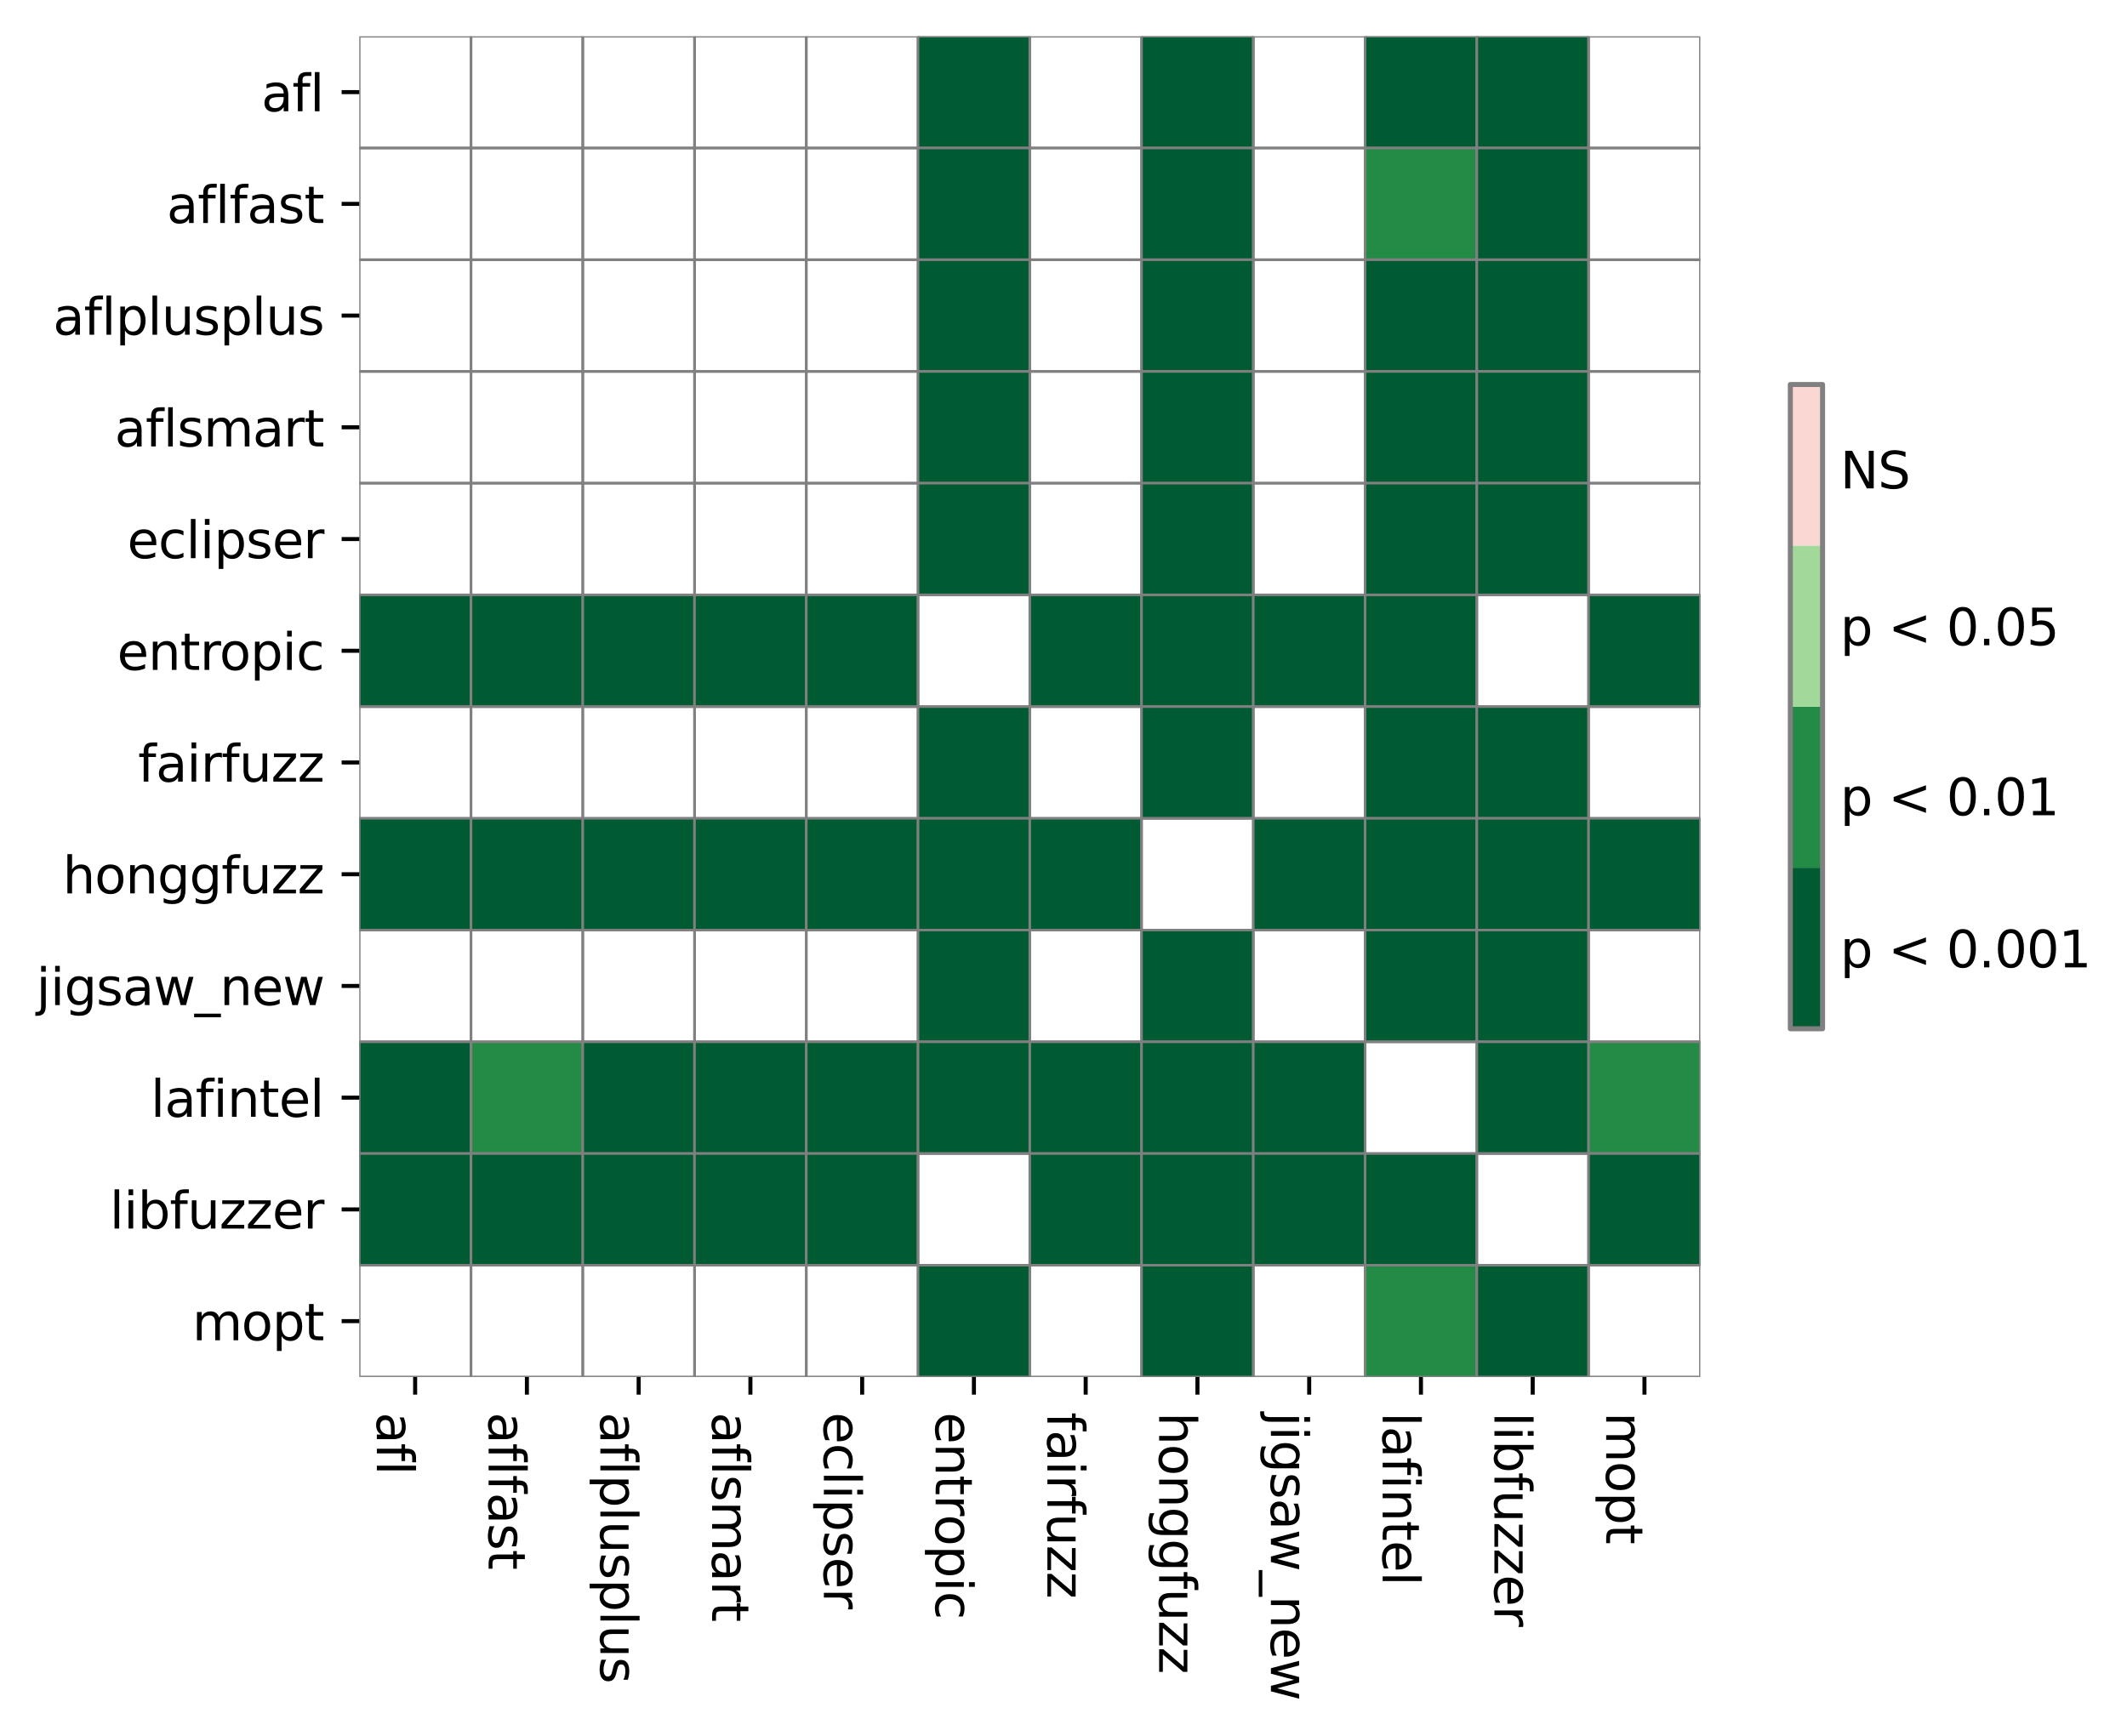 <?xml version="1.0" encoding="utf-8" standalone="no"?>
<!DOCTYPE svg PUBLIC "-//W3C//DTD SVG 1.1//EN"
  "http://www.w3.org/Graphics/SVG/1.1/DTD/svg11.dtd">
<svg height="344.601pt" version="1.1" viewBox="0 0 422.063 344.601" width="422.063pt" xmlns="http://www.w3.org/2000/svg" xmlns:xlink="http://www.w3.org/1999/xlink">
 <defs>
  <style type="text/css">*{stroke-linecap:butt;stroke-linejoin:round;}</style>
 </defs>
 <g id="figure_1">
  <g id="patch_1">
   <path d="M 0 344.601 
L 422.063 344.601 
L 422.063 0 
L 0 0 
z
" style="fill:#ffffff;"/>
  </g>
  <g id="axes_1">
   <g id="patch_2">
    <path d="M 71.289 273.312 
L 337.401 273.312 
L 337.401 7.2 
L 71.289 7.2 
z
" style="fill:#ffffff;"/>
   </g>
   <g id="QuadMesh_1">
    <path clip-path="url(#p37ac6a73d6)" d="M 71.289 7.2 
L 93.465 7.2 
L 93.465 29.376 
L 71.289 29.376 
L 71.289 7.2 
" style="fill:none;stroke:#808080;stroke-width:0.5;"/>
    <path clip-path="url(#p37ac6a73d6)" d="M 93.465 7.2 
L 115.641 7.2 
L 115.641 29.376 
L 93.465 29.376 
L 93.465 7.2 
" style="fill:none;stroke:#808080;stroke-width:0.5;"/>
    <path clip-path="url(#p37ac6a73d6)" d="M 115.641 7.2 
L 137.817 7.2 
L 137.817 29.376 
L 115.641 29.376 
L 115.641 7.2 
" style="fill:none;stroke:#808080;stroke-width:0.5;"/>
    <path clip-path="url(#p37ac6a73d6)" d="M 137.817 7.2 
L 159.993 7.2 
L 159.993 29.376 
L 137.817 29.376 
L 137.817 7.2 
" style="fill:none;stroke:#808080;stroke-width:0.5;"/>
    <path clip-path="url(#p37ac6a73d6)" d="M 159.993 7.2 
L 182.169 7.2 
L 182.169 29.376 
L 159.993 29.376 
L 159.993 7.2 
" style="fill:none;stroke:#808080;stroke-width:0.5;"/>
    <path clip-path="url(#p37ac6a73d6)" d="M 182.169 7.2 
L 204.345 7.2 
L 204.345 29.376 
L 182.169 29.376 
L 182.169 7.2 
" style="fill:#005a32;stroke:#808080;stroke-width:0.5;"/>
    <path clip-path="url(#p37ac6a73d6)" d="M 204.345 7.2 
L 226.521 7.2 
L 226.521 29.376 
L 204.345 29.376 
L 204.345 7.2 
" style="fill:none;stroke:#808080;stroke-width:0.5;"/>
    <path clip-path="url(#p37ac6a73d6)" d="M 226.521 7.2 
L 248.697 7.2 
L 248.697 29.376 
L 226.521 29.376 
L 226.521 7.2 
" style="fill:#005a32;stroke:#808080;stroke-width:0.5;"/>
    <path clip-path="url(#p37ac6a73d6)" d="M 248.697 7.2 
L 270.873 7.2 
L 270.873 29.376 
L 248.697 29.376 
L 248.697 7.2 
" style="fill:none;stroke:#808080;stroke-width:0.5;"/>
    <path clip-path="url(#p37ac6a73d6)" d="M 270.873 7.2 
L 293.049 7.2 
L 293.049 29.376 
L 270.873 29.376 
L 270.873 7.2 
" style="fill:#005a32;stroke:#808080;stroke-width:0.5;"/>
    <path clip-path="url(#p37ac6a73d6)" d="M 293.049 7.2 
L 315.225 7.2 
L 315.225 29.376 
L 293.049 29.376 
L 293.049 7.2 
" style="fill:#005a32;stroke:#808080;stroke-width:0.5;"/>
    <path clip-path="url(#p37ac6a73d6)" d="M 315.225 7.2 
L 337.401 7.2 
L 337.401 29.376 
L 315.225 29.376 
L 315.225 7.2 
" style="fill:none;stroke:#808080;stroke-width:0.5;"/>
    <path clip-path="url(#p37ac6a73d6)" d="M 71.289 29.376 
L 93.465 29.376 
L 93.465 51.552 
L 71.289 51.552 
L 71.289 29.376 
" style="fill:none;stroke:#808080;stroke-width:0.5;"/>
    <path clip-path="url(#p37ac6a73d6)" d="M 93.465 29.376 
L 115.641 29.376 
L 115.641 51.552 
L 93.465 51.552 
L 93.465 29.376 
" style="fill:none;stroke:#808080;stroke-width:0.5;"/>
    <path clip-path="url(#p37ac6a73d6)" d="M 115.641 29.376 
L 137.817 29.376 
L 137.817 51.552 
L 115.641 51.552 
L 115.641 29.376 
" style="fill:none;stroke:#808080;stroke-width:0.5;"/>
    <path clip-path="url(#p37ac6a73d6)" d="M 137.817 29.376 
L 159.993 29.376 
L 159.993 51.552 
L 137.817 51.552 
L 137.817 29.376 
" style="fill:none;stroke:#808080;stroke-width:0.5;"/>
    <path clip-path="url(#p37ac6a73d6)" d="M 159.993 29.376 
L 182.169 29.376 
L 182.169 51.552 
L 159.993 51.552 
L 159.993 29.376 
" style="fill:none;stroke:#808080;stroke-width:0.5;"/>
    <path clip-path="url(#p37ac6a73d6)" d="M 182.169 29.376 
L 204.345 29.376 
L 204.345 51.552 
L 182.169 51.552 
L 182.169 29.376 
" style="fill:#005a32;stroke:#808080;stroke-width:0.5;"/>
    <path clip-path="url(#p37ac6a73d6)" d="M 204.345 29.376 
L 226.521 29.376 
L 226.521 51.552 
L 204.345 51.552 
L 204.345 29.376 
" style="fill:none;stroke:#808080;stroke-width:0.5;"/>
    <path clip-path="url(#p37ac6a73d6)" d="M 226.521 29.376 
L 248.697 29.376 
L 248.697 51.552 
L 226.521 51.552 
L 226.521 29.376 
" style="fill:#005a32;stroke:#808080;stroke-width:0.5;"/>
    <path clip-path="url(#p37ac6a73d6)" d="M 248.697 29.376 
L 270.873 29.376 
L 270.873 51.552 
L 248.697 51.552 
L 248.697 29.376 
" style="fill:none;stroke:#808080;stroke-width:0.5;"/>
    <path clip-path="url(#p37ac6a73d6)" d="M 270.873 29.376 
L 293.049 29.376 
L 293.049 51.552 
L 270.873 51.552 
L 270.873 29.376 
" style="fill:#238b45;stroke:#808080;stroke-width:0.5;"/>
    <path clip-path="url(#p37ac6a73d6)" d="M 293.049 29.376 
L 315.225 29.376 
L 315.225 51.552 
L 293.049 51.552 
L 293.049 29.376 
" style="fill:#005a32;stroke:#808080;stroke-width:0.5;"/>
    <path clip-path="url(#p37ac6a73d6)" d="M 315.225 29.376 
L 337.401 29.376 
L 337.401 51.552 
L 315.225 51.552 
L 315.225 29.376 
" style="fill:none;stroke:#808080;stroke-width:0.5;"/>
    <path clip-path="url(#p37ac6a73d6)" d="M 71.289 51.552 
L 93.465 51.552 
L 93.465 73.728 
L 71.289 73.728 
L 71.289 51.552 
" style="fill:none;stroke:#808080;stroke-width:0.5;"/>
    <path clip-path="url(#p37ac6a73d6)" d="M 93.465 51.552 
L 115.641 51.552 
L 115.641 73.728 
L 93.465 73.728 
L 93.465 51.552 
" style="fill:none;stroke:#808080;stroke-width:0.5;"/>
    <path clip-path="url(#p37ac6a73d6)" d="M 115.641 51.552 
L 137.817 51.552 
L 137.817 73.728 
L 115.641 73.728 
L 115.641 51.552 
" style="fill:none;stroke:#808080;stroke-width:0.5;"/>
    <path clip-path="url(#p37ac6a73d6)" d="M 137.817 51.552 
L 159.993 51.552 
L 159.993 73.728 
L 137.817 73.728 
L 137.817 51.552 
" style="fill:none;stroke:#808080;stroke-width:0.5;"/>
    <path clip-path="url(#p37ac6a73d6)" d="M 159.993 51.552 
L 182.169 51.552 
L 182.169 73.728 
L 159.993 73.728 
L 159.993 51.552 
" style="fill:none;stroke:#808080;stroke-width:0.5;"/>
    <path clip-path="url(#p37ac6a73d6)" d="M 182.169 51.552 
L 204.345 51.552 
L 204.345 73.728 
L 182.169 73.728 
L 182.169 51.552 
" style="fill:#005a32;stroke:#808080;stroke-width:0.5;"/>
    <path clip-path="url(#p37ac6a73d6)" d="M 204.345 51.552 
L 226.521 51.552 
L 226.521 73.728 
L 204.345 73.728 
L 204.345 51.552 
" style="fill:none;stroke:#808080;stroke-width:0.5;"/>
    <path clip-path="url(#p37ac6a73d6)" d="M 226.521 51.552 
L 248.697 51.552 
L 248.697 73.728 
L 226.521 73.728 
L 226.521 51.552 
" style="fill:#005a32;stroke:#808080;stroke-width:0.5;"/>
    <path clip-path="url(#p37ac6a73d6)" d="M 248.697 51.552 
L 270.873 51.552 
L 270.873 73.728 
L 248.697 73.728 
L 248.697 51.552 
" style="fill:none;stroke:#808080;stroke-width:0.5;"/>
    <path clip-path="url(#p37ac6a73d6)" d="M 270.873 51.552 
L 293.049 51.552 
L 293.049 73.728 
L 270.873 73.728 
L 270.873 51.552 
" style="fill:#005a32;stroke:#808080;stroke-width:0.5;"/>
    <path clip-path="url(#p37ac6a73d6)" d="M 293.049 51.552 
L 315.225 51.552 
L 315.225 73.728 
L 293.049 73.728 
L 293.049 51.552 
" style="fill:#005a32;stroke:#808080;stroke-width:0.5;"/>
    <path clip-path="url(#p37ac6a73d6)" d="M 315.225 51.552 
L 337.401 51.552 
L 337.401 73.728 
L 315.225 73.728 
L 315.225 51.552 
" style="fill:none;stroke:#808080;stroke-width:0.5;"/>
    <path clip-path="url(#p37ac6a73d6)" d="M 71.289 73.728 
L 93.465 73.728 
L 93.465 95.904 
L 71.289 95.904 
L 71.289 73.728 
" style="fill:none;stroke:#808080;stroke-width:0.5;"/>
    <path clip-path="url(#p37ac6a73d6)" d="M 93.465 73.728 
L 115.641 73.728 
L 115.641 95.904 
L 93.465 95.904 
L 93.465 73.728 
" style="fill:none;stroke:#808080;stroke-width:0.5;"/>
    <path clip-path="url(#p37ac6a73d6)" d="M 115.641 73.728 
L 137.817 73.728 
L 137.817 95.904 
L 115.641 95.904 
L 115.641 73.728 
" style="fill:none;stroke:#808080;stroke-width:0.5;"/>
    <path clip-path="url(#p37ac6a73d6)" d="M 137.817 73.728 
L 159.993 73.728 
L 159.993 95.904 
L 137.817 95.904 
L 137.817 73.728 
" style="fill:none;stroke:#808080;stroke-width:0.5;"/>
    <path clip-path="url(#p37ac6a73d6)" d="M 159.993 73.728 
L 182.169 73.728 
L 182.169 95.904 
L 159.993 95.904 
L 159.993 73.728 
" style="fill:none;stroke:#808080;stroke-width:0.5;"/>
    <path clip-path="url(#p37ac6a73d6)" d="M 182.169 73.728 
L 204.345 73.728 
L 204.345 95.904 
L 182.169 95.904 
L 182.169 73.728 
" style="fill:#005a32;stroke:#808080;stroke-width:0.5;"/>
    <path clip-path="url(#p37ac6a73d6)" d="M 204.345 73.728 
L 226.521 73.728 
L 226.521 95.904 
L 204.345 95.904 
L 204.345 73.728 
" style="fill:none;stroke:#808080;stroke-width:0.5;"/>
    <path clip-path="url(#p37ac6a73d6)" d="M 226.521 73.728 
L 248.697 73.728 
L 248.697 95.904 
L 226.521 95.904 
L 226.521 73.728 
" style="fill:#005a32;stroke:#808080;stroke-width:0.5;"/>
    <path clip-path="url(#p37ac6a73d6)" d="M 248.697 73.728 
L 270.873 73.728 
L 270.873 95.904 
L 248.697 95.904 
L 248.697 73.728 
" style="fill:none;stroke:#808080;stroke-width:0.5;"/>
    <path clip-path="url(#p37ac6a73d6)" d="M 270.873 73.728 
L 293.049 73.728 
L 293.049 95.904 
L 270.873 95.904 
L 270.873 73.728 
" style="fill:#005a32;stroke:#808080;stroke-width:0.5;"/>
    <path clip-path="url(#p37ac6a73d6)" d="M 293.049 73.728 
L 315.225 73.728 
L 315.225 95.904 
L 293.049 95.904 
L 293.049 73.728 
" style="fill:#005a32;stroke:#808080;stroke-width:0.5;"/>
    <path clip-path="url(#p37ac6a73d6)" d="M 315.225 73.728 
L 337.401 73.728 
L 337.401 95.904 
L 315.225 95.904 
L 315.225 73.728 
" style="fill:none;stroke:#808080;stroke-width:0.5;"/>
    <path clip-path="url(#p37ac6a73d6)" d="M 71.289 95.904 
L 93.465 95.904 
L 93.465 118.08 
L 71.289 118.08 
L 71.289 95.904 
" style="fill:none;stroke:#808080;stroke-width:0.5;"/>
    <path clip-path="url(#p37ac6a73d6)" d="M 93.465 95.904 
L 115.641 95.904 
L 115.641 118.08 
L 93.465 118.08 
L 93.465 95.904 
" style="fill:none;stroke:#808080;stroke-width:0.5;"/>
    <path clip-path="url(#p37ac6a73d6)" d="M 115.641 95.904 
L 137.817 95.904 
L 137.817 118.08 
L 115.641 118.08 
L 115.641 95.904 
" style="fill:none;stroke:#808080;stroke-width:0.5;"/>
    <path clip-path="url(#p37ac6a73d6)" d="M 137.817 95.904 
L 159.993 95.904 
L 159.993 118.08 
L 137.817 118.08 
L 137.817 95.904 
" style="fill:none;stroke:#808080;stroke-width:0.5;"/>
    <path clip-path="url(#p37ac6a73d6)" d="M 159.993 95.904 
L 182.169 95.904 
L 182.169 118.08 
L 159.993 118.08 
L 159.993 95.904 
" style="fill:none;stroke:#808080;stroke-width:0.5;"/>
    <path clip-path="url(#p37ac6a73d6)" d="M 182.169 95.904 
L 204.345 95.904 
L 204.345 118.08 
L 182.169 118.08 
L 182.169 95.904 
" style="fill:#005a32;stroke:#808080;stroke-width:0.5;"/>
    <path clip-path="url(#p37ac6a73d6)" d="M 204.345 95.904 
L 226.521 95.904 
L 226.521 118.08 
L 204.345 118.08 
L 204.345 95.904 
" style="fill:none;stroke:#808080;stroke-width:0.5;"/>
    <path clip-path="url(#p37ac6a73d6)" d="M 226.521 95.904 
L 248.697 95.904 
L 248.697 118.08 
L 226.521 118.08 
L 226.521 95.904 
" style="fill:#005a32;stroke:#808080;stroke-width:0.5;"/>
    <path clip-path="url(#p37ac6a73d6)" d="M 248.697 95.904 
L 270.873 95.904 
L 270.873 118.08 
L 248.697 118.08 
L 248.697 95.904 
" style="fill:none;stroke:#808080;stroke-width:0.5;"/>
    <path clip-path="url(#p37ac6a73d6)" d="M 270.873 95.904 
L 293.049 95.904 
L 293.049 118.08 
L 270.873 118.08 
L 270.873 95.904 
" style="fill:#005a32;stroke:#808080;stroke-width:0.5;"/>
    <path clip-path="url(#p37ac6a73d6)" d="M 293.049 95.904 
L 315.225 95.904 
L 315.225 118.08 
L 293.049 118.08 
L 293.049 95.904 
" style="fill:#005a32;stroke:#808080;stroke-width:0.5;"/>
    <path clip-path="url(#p37ac6a73d6)" d="M 315.225 95.904 
L 337.401 95.904 
L 337.401 118.08 
L 315.225 118.08 
L 315.225 95.904 
" style="fill:none;stroke:#808080;stroke-width:0.5;"/>
    <path clip-path="url(#p37ac6a73d6)" d="M 71.289 118.08 
L 93.465 118.08 
L 93.465 140.256 
L 71.289 140.256 
L 71.289 118.08 
" style="fill:#005a32;stroke:#808080;stroke-width:0.5;"/>
    <path clip-path="url(#p37ac6a73d6)" d="M 93.465 118.08 
L 115.641 118.08 
L 115.641 140.256 
L 93.465 140.256 
L 93.465 118.08 
" style="fill:#005a32;stroke:#808080;stroke-width:0.5;"/>
    <path clip-path="url(#p37ac6a73d6)" d="M 115.641 118.08 
L 137.817 118.08 
L 137.817 140.256 
L 115.641 140.256 
L 115.641 118.08 
" style="fill:#005a32;stroke:#808080;stroke-width:0.5;"/>
    <path clip-path="url(#p37ac6a73d6)" d="M 137.817 118.08 
L 159.993 118.08 
L 159.993 140.256 
L 137.817 140.256 
L 137.817 118.08 
" style="fill:#005a32;stroke:#808080;stroke-width:0.5;"/>
    <path clip-path="url(#p37ac6a73d6)" d="M 159.993 118.08 
L 182.169 118.08 
L 182.169 140.256 
L 159.993 140.256 
L 159.993 118.08 
" style="fill:#005a32;stroke:#808080;stroke-width:0.5;"/>
    <path clip-path="url(#p37ac6a73d6)" d="M 182.169 118.08 
L 204.345 118.08 
L 204.345 140.256 
L 182.169 140.256 
L 182.169 118.08 
" style="fill:none;stroke:#808080;stroke-width:0.5;"/>
    <path clip-path="url(#p37ac6a73d6)" d="M 204.345 118.08 
L 226.521 118.08 
L 226.521 140.256 
L 204.345 140.256 
L 204.345 118.08 
" style="fill:#005a32;stroke:#808080;stroke-width:0.5;"/>
    <path clip-path="url(#p37ac6a73d6)" d="M 226.521 118.08 
L 248.697 118.08 
L 248.697 140.256 
L 226.521 140.256 
L 226.521 118.08 
" style="fill:#005a32;stroke:#808080;stroke-width:0.5;"/>
    <path clip-path="url(#p37ac6a73d6)" d="M 248.697 118.08 
L 270.873 118.08 
L 270.873 140.256 
L 248.697 140.256 
L 248.697 118.08 
" style="fill:#005a32;stroke:#808080;stroke-width:0.5;"/>
    <path clip-path="url(#p37ac6a73d6)" d="M 270.873 118.08 
L 293.049 118.08 
L 293.049 140.256 
L 270.873 140.256 
L 270.873 118.08 
" style="fill:#005a32;stroke:#808080;stroke-width:0.5;"/>
    <path clip-path="url(#p37ac6a73d6)" d="M 293.049 118.08 
L 315.225 118.08 
L 315.225 140.256 
L 293.049 140.256 
L 293.049 118.08 
" style="fill:none;stroke:#808080;stroke-width:0.5;"/>
    <path clip-path="url(#p37ac6a73d6)" d="M 315.225 118.08 
L 337.401 118.08 
L 337.401 140.256 
L 315.225 140.256 
L 315.225 118.08 
" style="fill:#005a32;stroke:#808080;stroke-width:0.5;"/>
    <path clip-path="url(#p37ac6a73d6)" d="M 71.289 140.256 
L 93.465 140.256 
L 93.465 162.432 
L 71.289 162.432 
L 71.289 140.256 
" style="fill:none;stroke:#808080;stroke-width:0.5;"/>
    <path clip-path="url(#p37ac6a73d6)" d="M 93.465 140.256 
L 115.641 140.256 
L 115.641 162.432 
L 93.465 162.432 
L 93.465 140.256 
" style="fill:none;stroke:#808080;stroke-width:0.5;"/>
    <path clip-path="url(#p37ac6a73d6)" d="M 115.641 140.256 
L 137.817 140.256 
L 137.817 162.432 
L 115.641 162.432 
L 115.641 140.256 
" style="fill:none;stroke:#808080;stroke-width:0.5;"/>
    <path clip-path="url(#p37ac6a73d6)" d="M 137.817 140.256 
L 159.993 140.256 
L 159.993 162.432 
L 137.817 162.432 
L 137.817 140.256 
" style="fill:none;stroke:#808080;stroke-width:0.5;"/>
    <path clip-path="url(#p37ac6a73d6)" d="M 159.993 140.256 
L 182.169 140.256 
L 182.169 162.432 
L 159.993 162.432 
L 159.993 140.256 
" style="fill:none;stroke:#808080;stroke-width:0.5;"/>
    <path clip-path="url(#p37ac6a73d6)" d="M 182.169 140.256 
L 204.345 140.256 
L 204.345 162.432 
L 182.169 162.432 
L 182.169 140.256 
" style="fill:#005a32;stroke:#808080;stroke-width:0.5;"/>
    <path clip-path="url(#p37ac6a73d6)" d="M 204.345 140.256 
L 226.521 140.256 
L 226.521 162.432 
L 204.345 162.432 
L 204.345 140.256 
" style="fill:none;stroke:#808080;stroke-width:0.5;"/>
    <path clip-path="url(#p37ac6a73d6)" d="M 226.521 140.256 
L 248.697 140.256 
L 248.697 162.432 
L 226.521 162.432 
L 226.521 140.256 
" style="fill:#005a32;stroke:#808080;stroke-width:0.5;"/>
    <path clip-path="url(#p37ac6a73d6)" d="M 248.697 140.256 
L 270.873 140.256 
L 270.873 162.432 
L 248.697 162.432 
L 248.697 140.256 
" style="fill:none;stroke:#808080;stroke-width:0.5;"/>
    <path clip-path="url(#p37ac6a73d6)" d="M 270.873 140.256 
L 293.049 140.256 
L 293.049 162.432 
L 270.873 162.432 
L 270.873 140.256 
" style="fill:#005a32;stroke:#808080;stroke-width:0.5;"/>
    <path clip-path="url(#p37ac6a73d6)" d="M 293.049 140.256 
L 315.225 140.256 
L 315.225 162.432 
L 293.049 162.432 
L 293.049 140.256 
" style="fill:#005a32;stroke:#808080;stroke-width:0.5;"/>
    <path clip-path="url(#p37ac6a73d6)" d="M 315.225 140.256 
L 337.401 140.256 
L 337.401 162.432 
L 315.225 162.432 
L 315.225 140.256 
" style="fill:none;stroke:#808080;stroke-width:0.5;"/>
    <path clip-path="url(#p37ac6a73d6)" d="M 71.289 162.432 
L 93.465 162.432 
L 93.465 184.608 
L 71.289 184.608 
L 71.289 162.432 
" style="fill:#005a32;stroke:#808080;stroke-width:0.5;"/>
    <path clip-path="url(#p37ac6a73d6)" d="M 93.465 162.432 
L 115.641 162.432 
L 115.641 184.608 
L 93.465 184.608 
L 93.465 162.432 
" style="fill:#005a32;stroke:#808080;stroke-width:0.5;"/>
    <path clip-path="url(#p37ac6a73d6)" d="M 115.641 162.432 
L 137.817 162.432 
L 137.817 184.608 
L 115.641 184.608 
L 115.641 162.432 
" style="fill:#005a32;stroke:#808080;stroke-width:0.5;"/>
    <path clip-path="url(#p37ac6a73d6)" d="M 137.817 162.432 
L 159.993 162.432 
L 159.993 184.608 
L 137.817 184.608 
L 137.817 162.432 
" style="fill:#005a32;stroke:#808080;stroke-width:0.5;"/>
    <path clip-path="url(#p37ac6a73d6)" d="M 159.993 162.432 
L 182.169 162.432 
L 182.169 184.608 
L 159.993 184.608 
L 159.993 162.432 
" style="fill:#005a32;stroke:#808080;stroke-width:0.5;"/>
    <path clip-path="url(#p37ac6a73d6)" d="M 182.169 162.432 
L 204.345 162.432 
L 204.345 184.608 
L 182.169 184.608 
L 182.169 162.432 
" style="fill:#005a32;stroke:#808080;stroke-width:0.5;"/>
    <path clip-path="url(#p37ac6a73d6)" d="M 204.345 162.432 
L 226.521 162.432 
L 226.521 184.608 
L 204.345 184.608 
L 204.345 162.432 
" style="fill:#005a32;stroke:#808080;stroke-width:0.5;"/>
    <path clip-path="url(#p37ac6a73d6)" d="M 226.521 162.432 
L 248.697 162.432 
L 248.697 184.608 
L 226.521 184.608 
L 226.521 162.432 
" style="fill:none;stroke:#808080;stroke-width:0.5;"/>
    <path clip-path="url(#p37ac6a73d6)" d="M 248.697 162.432 
L 270.873 162.432 
L 270.873 184.608 
L 248.697 184.608 
L 248.697 162.432 
" style="fill:#005a32;stroke:#808080;stroke-width:0.5;"/>
    <path clip-path="url(#p37ac6a73d6)" d="M 270.873 162.432 
L 293.049 162.432 
L 293.049 184.608 
L 270.873 184.608 
L 270.873 162.432 
" style="fill:#005a32;stroke:#808080;stroke-width:0.5;"/>
    <path clip-path="url(#p37ac6a73d6)" d="M 293.049 162.432 
L 315.225 162.432 
L 315.225 184.608 
L 293.049 184.608 
L 293.049 162.432 
" style="fill:#005a32;stroke:#808080;stroke-width:0.5;"/>
    <path clip-path="url(#p37ac6a73d6)" d="M 315.225 162.432 
L 337.401 162.432 
L 337.401 184.608 
L 315.225 184.608 
L 315.225 162.432 
" style="fill:#005a32;stroke:#808080;stroke-width:0.5;"/>
    <path clip-path="url(#p37ac6a73d6)" d="M 71.289 184.608 
L 93.465 184.608 
L 93.465 206.784 
L 71.289 206.784 
L 71.289 184.608 
" style="fill:none;stroke:#808080;stroke-width:0.5;"/>
    <path clip-path="url(#p37ac6a73d6)" d="M 93.465 184.608 
L 115.641 184.608 
L 115.641 206.784 
L 93.465 206.784 
L 93.465 184.608 
" style="fill:none;stroke:#808080;stroke-width:0.5;"/>
    <path clip-path="url(#p37ac6a73d6)" d="M 115.641 184.608 
L 137.817 184.608 
L 137.817 206.784 
L 115.641 206.784 
L 115.641 184.608 
" style="fill:none;stroke:#808080;stroke-width:0.5;"/>
    <path clip-path="url(#p37ac6a73d6)" d="M 137.817 184.608 
L 159.993 184.608 
L 159.993 206.784 
L 137.817 206.784 
L 137.817 184.608 
" style="fill:none;stroke:#808080;stroke-width:0.5;"/>
    <path clip-path="url(#p37ac6a73d6)" d="M 159.993 184.608 
L 182.169 184.608 
L 182.169 206.784 
L 159.993 206.784 
L 159.993 184.608 
" style="fill:none;stroke:#808080;stroke-width:0.5;"/>
    <path clip-path="url(#p37ac6a73d6)" d="M 182.169 184.608 
L 204.345 184.608 
L 204.345 206.784 
L 182.169 206.784 
L 182.169 184.608 
" style="fill:#005a32;stroke:#808080;stroke-width:0.5;"/>
    <path clip-path="url(#p37ac6a73d6)" d="M 204.345 184.608 
L 226.521 184.608 
L 226.521 206.784 
L 204.345 206.784 
L 204.345 184.608 
" style="fill:none;stroke:#808080;stroke-width:0.5;"/>
    <path clip-path="url(#p37ac6a73d6)" d="M 226.521 184.608 
L 248.697 184.608 
L 248.697 206.784 
L 226.521 206.784 
L 226.521 184.608 
" style="fill:#005a32;stroke:#808080;stroke-width:0.5;"/>
    <path clip-path="url(#p37ac6a73d6)" d="M 248.697 184.608 
L 270.873 184.608 
L 270.873 206.784 
L 248.697 206.784 
L 248.697 184.608 
" style="fill:none;stroke:#808080;stroke-width:0.5;"/>
    <path clip-path="url(#p37ac6a73d6)" d="M 270.873 184.608 
L 293.049 184.608 
L 293.049 206.784 
L 270.873 206.784 
L 270.873 184.608 
" style="fill:#005a32;stroke:#808080;stroke-width:0.5;"/>
    <path clip-path="url(#p37ac6a73d6)" d="M 293.049 184.608 
L 315.225 184.608 
L 315.225 206.784 
L 293.049 206.784 
L 293.049 184.608 
" style="fill:#005a32;stroke:#808080;stroke-width:0.5;"/>
    <path clip-path="url(#p37ac6a73d6)" d="M 315.225 184.608 
L 337.401 184.608 
L 337.401 206.784 
L 315.225 206.784 
L 315.225 184.608 
" style="fill:none;stroke:#808080;stroke-width:0.5;"/>
    <path clip-path="url(#p37ac6a73d6)" d="M 71.289 206.784 
L 93.465 206.784 
L 93.465 228.96 
L 71.289 228.96 
L 71.289 206.784 
" style="fill:#005a32;stroke:#808080;stroke-width:0.5;"/>
    <path clip-path="url(#p37ac6a73d6)" d="M 93.465 206.784 
L 115.641 206.784 
L 115.641 228.96 
L 93.465 228.96 
L 93.465 206.784 
" style="fill:#238b45;stroke:#808080;stroke-width:0.5;"/>
    <path clip-path="url(#p37ac6a73d6)" d="M 115.641 206.784 
L 137.817 206.784 
L 137.817 228.96 
L 115.641 228.96 
L 115.641 206.784 
" style="fill:#005a32;stroke:#808080;stroke-width:0.5;"/>
    <path clip-path="url(#p37ac6a73d6)" d="M 137.817 206.784 
L 159.993 206.784 
L 159.993 228.96 
L 137.817 228.96 
L 137.817 206.784 
" style="fill:#005a32;stroke:#808080;stroke-width:0.5;"/>
    <path clip-path="url(#p37ac6a73d6)" d="M 159.993 206.784 
L 182.169 206.784 
L 182.169 228.96 
L 159.993 228.96 
L 159.993 206.784 
" style="fill:#005a32;stroke:#808080;stroke-width:0.5;"/>
    <path clip-path="url(#p37ac6a73d6)" d="M 182.169 206.784 
L 204.345 206.784 
L 204.345 228.96 
L 182.169 228.96 
L 182.169 206.784 
" style="fill:#005a32;stroke:#808080;stroke-width:0.5;"/>
    <path clip-path="url(#p37ac6a73d6)" d="M 204.345 206.784 
L 226.521 206.784 
L 226.521 228.96 
L 204.345 228.96 
L 204.345 206.784 
" style="fill:#005a32;stroke:#808080;stroke-width:0.5;"/>
    <path clip-path="url(#p37ac6a73d6)" d="M 226.521 206.784 
L 248.697 206.784 
L 248.697 228.96 
L 226.521 228.96 
L 226.521 206.784 
" style="fill:#005a32;stroke:#808080;stroke-width:0.5;"/>
    <path clip-path="url(#p37ac6a73d6)" d="M 248.697 206.784 
L 270.873 206.784 
L 270.873 228.96 
L 248.697 228.96 
L 248.697 206.784 
" style="fill:#005a32;stroke:#808080;stroke-width:0.5;"/>
    <path clip-path="url(#p37ac6a73d6)" d="M 270.873 206.784 
L 293.049 206.784 
L 293.049 228.96 
L 270.873 228.96 
L 270.873 206.784 
" style="fill:none;stroke:#808080;stroke-width:0.5;"/>
    <path clip-path="url(#p37ac6a73d6)" d="M 293.049 206.784 
L 315.225 206.784 
L 315.225 228.96 
L 293.049 228.96 
L 293.049 206.784 
" style="fill:#005a32;stroke:#808080;stroke-width:0.5;"/>
    <path clip-path="url(#p37ac6a73d6)" d="M 315.225 206.784 
L 337.401 206.784 
L 337.401 228.96 
L 315.225 228.96 
L 315.225 206.784 
" style="fill:#238b45;stroke:#808080;stroke-width:0.5;"/>
    <path clip-path="url(#p37ac6a73d6)" d="M 71.289 228.96 
L 93.465 228.96 
L 93.465 251.136 
L 71.289 251.136 
L 71.289 228.96 
" style="fill:#005a32;stroke:#808080;stroke-width:0.5;"/>
    <path clip-path="url(#p37ac6a73d6)" d="M 93.465 228.96 
L 115.641 228.96 
L 115.641 251.136 
L 93.465 251.136 
L 93.465 228.96 
" style="fill:#005a32;stroke:#808080;stroke-width:0.5;"/>
    <path clip-path="url(#p37ac6a73d6)" d="M 115.641 228.96 
L 137.817 228.96 
L 137.817 251.136 
L 115.641 251.136 
L 115.641 228.96 
" style="fill:#005a32;stroke:#808080;stroke-width:0.5;"/>
    <path clip-path="url(#p37ac6a73d6)" d="M 137.817 228.96 
L 159.993 228.96 
L 159.993 251.136 
L 137.817 251.136 
L 137.817 228.96 
" style="fill:#005a32;stroke:#808080;stroke-width:0.5;"/>
    <path clip-path="url(#p37ac6a73d6)" d="M 159.993 228.96 
L 182.169 228.96 
L 182.169 251.136 
L 159.993 251.136 
L 159.993 228.96 
" style="fill:#005a32;stroke:#808080;stroke-width:0.5;"/>
    <path clip-path="url(#p37ac6a73d6)" d="M 182.169 228.96 
L 204.345 228.96 
L 204.345 251.136 
L 182.169 251.136 
L 182.169 228.96 
" style="fill:none;stroke:#808080;stroke-width:0.5;"/>
    <path clip-path="url(#p37ac6a73d6)" d="M 204.345 228.96 
L 226.521 228.96 
L 226.521 251.136 
L 204.345 251.136 
L 204.345 228.96 
" style="fill:#005a32;stroke:#808080;stroke-width:0.5;"/>
    <path clip-path="url(#p37ac6a73d6)" d="M 226.521 228.96 
L 248.697 228.96 
L 248.697 251.136 
L 226.521 251.136 
L 226.521 228.96 
" style="fill:#005a32;stroke:#808080;stroke-width:0.5;"/>
    <path clip-path="url(#p37ac6a73d6)" d="M 248.697 228.96 
L 270.873 228.96 
L 270.873 251.136 
L 248.697 251.136 
L 248.697 228.96 
" style="fill:#005a32;stroke:#808080;stroke-width:0.5;"/>
    <path clip-path="url(#p37ac6a73d6)" d="M 270.873 228.96 
L 293.049 228.96 
L 293.049 251.136 
L 270.873 251.136 
L 270.873 228.96 
" style="fill:#005a32;stroke:#808080;stroke-width:0.5;"/>
    <path clip-path="url(#p37ac6a73d6)" d="M 293.049 228.96 
L 315.225 228.96 
L 315.225 251.136 
L 293.049 251.136 
L 293.049 228.96 
" style="fill:none;stroke:#808080;stroke-width:0.5;"/>
    <path clip-path="url(#p37ac6a73d6)" d="M 315.225 228.96 
L 337.401 228.96 
L 337.401 251.136 
L 315.225 251.136 
L 315.225 228.96 
" style="fill:#005a32;stroke:#808080;stroke-width:0.5;"/>
    <path clip-path="url(#p37ac6a73d6)" d="M 71.289 251.136 
L 93.465 251.136 
L 93.465 273.312 
L 71.289 273.312 
L 71.289 251.136 
" style="fill:none;stroke:#808080;stroke-width:0.5;"/>
    <path clip-path="url(#p37ac6a73d6)" d="M 93.465 251.136 
L 115.641 251.136 
L 115.641 273.312 
L 93.465 273.312 
L 93.465 251.136 
" style="fill:none;stroke:#808080;stroke-width:0.5;"/>
    <path clip-path="url(#p37ac6a73d6)" d="M 115.641 251.136 
L 137.817 251.136 
L 137.817 273.312 
L 115.641 273.312 
L 115.641 251.136 
" style="fill:none;stroke:#808080;stroke-width:0.5;"/>
    <path clip-path="url(#p37ac6a73d6)" d="M 137.817 251.136 
L 159.993 251.136 
L 159.993 273.312 
L 137.817 273.312 
L 137.817 251.136 
" style="fill:none;stroke:#808080;stroke-width:0.5;"/>
    <path clip-path="url(#p37ac6a73d6)" d="M 159.993 251.136 
L 182.169 251.136 
L 182.169 273.312 
L 159.993 273.312 
L 159.993 251.136 
" style="fill:none;stroke:#808080;stroke-width:0.5;"/>
    <path clip-path="url(#p37ac6a73d6)" d="M 182.169 251.136 
L 204.345 251.136 
L 204.345 273.312 
L 182.169 273.312 
L 182.169 251.136 
" style="fill:#005a32;stroke:#808080;stroke-width:0.5;"/>
    <path clip-path="url(#p37ac6a73d6)" d="M 204.345 251.136 
L 226.521 251.136 
L 226.521 273.312 
L 204.345 273.312 
L 204.345 251.136 
" style="fill:none;stroke:#808080;stroke-width:0.5;"/>
    <path clip-path="url(#p37ac6a73d6)" d="M 226.521 251.136 
L 248.697 251.136 
L 248.697 273.312 
L 226.521 273.312 
L 226.521 251.136 
" style="fill:#005a32;stroke:#808080;stroke-width:0.5;"/>
    <path clip-path="url(#p37ac6a73d6)" d="M 248.697 251.136 
L 270.873 251.136 
L 270.873 273.312 
L 248.697 273.312 
L 248.697 251.136 
" style="fill:none;stroke:#808080;stroke-width:0.5;"/>
    <path clip-path="url(#p37ac6a73d6)" d="M 270.873 251.136 
L 293.049 251.136 
L 293.049 273.312 
L 270.873 273.312 
L 270.873 251.136 
" style="fill:#238b45;stroke:#808080;stroke-width:0.5;"/>
    <path clip-path="url(#p37ac6a73d6)" d="M 293.049 251.136 
L 315.225 251.136 
L 315.225 273.312 
L 293.049 273.312 
L 293.049 251.136 
" style="fill:#005a32;stroke:#808080;stroke-width:0.5;"/>
    <path clip-path="url(#p37ac6a73d6)" d="M 315.225 251.136 
L 337.401 251.136 
L 337.401 273.312 
L 315.225 273.312 
L 315.225 251.136 
" style="fill:none;stroke:#808080;stroke-width:0.5;"/>
   </g>
   <g id="matplotlib.axis_1">
    <g id="xtick_1">
     <g id="line2d_1">
      <defs>
       <path d="M 0 0 
L 0 3.5 
" id="mbce16265be" style="stroke:#000000;stroke-width:0.8;"/>
      </defs>
      <g>
       <use style="stroke:#000000;stroke-width:0.8;" x="82.377" xlink:href="#mbce16265be" y="273.312"/>
      </g>
     </g>
     <g id="text_1">
      <!-- afl -->
      <g transform="translate(74.779 280.312)rotate(-270)scale(0.1 -0.1)">
       <defs>
        <path d="M 2194 1759 
Q 1497 1759 1228 1600 
Q 959 1441 959 1056 
Q 959 750 1161 570 
Q 1363 391 1709 391 
Q 2188 391 2477 730 
Q 2766 1069 2766 1631 
L 2766 1759 
L 2194 1759 
z
M 3341 1997 
L 3341 0 
L 2766 0 
L 2766 531 
Q 2569 213 2275 61 
Q 1981 -91 1556 -91 
Q 1019 -91 701 211 
Q 384 513 384 1019 
Q 384 1609 779 1909 
Q 1175 2209 1959 2209 
L 2766 2209 
L 2766 2266 
Q 2766 2663 2505 2880 
Q 2244 3097 1772 3097 
Q 1472 3097 1187 3025 
Q 903 2953 641 2809 
L 641 3341 
Q 956 3463 1253 3523 
Q 1550 3584 1831 3584 
Q 2591 3584 2966 3190 
Q 3341 2797 3341 1997 
z
" id="DejaVuSans-61" transform="scale(0.016)"/>
        <path d="M 2375 4863 
L 2375 4384 
L 1825 4384 
Q 1516 4384 1395 4259 
Q 1275 4134 1275 3809 
L 1275 3500 
L 2222 3500 
L 2222 3053 
L 1275 3053 
L 1275 0 
L 697 0 
L 697 3053 
L 147 3053 
L 147 3500 
L 697 3500 
L 697 3744 
Q 697 4328 969 4595 
Q 1241 4863 1831 4863 
L 2375 4863 
z
" id="DejaVuSans-66" transform="scale(0.016)"/>
        <path d="M 603 4863 
L 1178 4863 
L 1178 0 
L 603 0 
L 603 4863 
z
" id="DejaVuSans-6c" transform="scale(0.016)"/>
       </defs>
       <use xlink:href="#DejaVuSans-61"/>
       <use x="61.279" xlink:href="#DejaVuSans-66"/>
       <use x="96.484" xlink:href="#DejaVuSans-6c"/>
      </g>
     </g>
    </g>
    <g id="xtick_2">
     <g id="line2d_2">
      <g>
       <use style="stroke:#000000;stroke-width:0.8;" x="104.553" xlink:href="#mbce16265be" y="273.312"/>
      </g>
     </g>
     <g id="text_2">
      <!-- aflfast -->
      <g transform="translate(96.955 280.312)rotate(-270)scale(0.1 -0.1)">
       <defs>
        <path d="M 2834 3397 
L 2834 2853 
Q 2591 2978 2328 3040 
Q 2066 3103 1784 3103 
Q 1356 3103 1142 2972 
Q 928 2841 928 2578 
Q 928 2378 1081 2264 
Q 1234 2150 1697 2047 
L 1894 2003 
Q 2506 1872 2764 1633 
Q 3022 1394 3022 966 
Q 3022 478 2636 193 
Q 2250 -91 1575 -91 
Q 1294 -91 989 -36 
Q 684 19 347 128 
L 347 722 
Q 666 556 975 473 
Q 1284 391 1588 391 
Q 1994 391 2212 530 
Q 2431 669 2431 922 
Q 2431 1156 2273 1281 
Q 2116 1406 1581 1522 
L 1381 1569 
Q 847 1681 609 1914 
Q 372 2147 372 2553 
Q 372 3047 722 3315 
Q 1072 3584 1716 3584 
Q 2034 3584 2315 3537 
Q 2597 3491 2834 3397 
z
" id="DejaVuSans-73" transform="scale(0.016)"/>
        <path d="M 1172 4494 
L 1172 3500 
L 2356 3500 
L 2356 3053 
L 1172 3053 
L 1172 1153 
Q 1172 725 1289 603 
Q 1406 481 1766 481 
L 2356 481 
L 2356 0 
L 1766 0 
Q 1100 0 847 248 
Q 594 497 594 1153 
L 594 3053 
L 172 3053 
L 172 3500 
L 594 3500 
L 594 4494 
L 1172 4494 
z
" id="DejaVuSans-74" transform="scale(0.016)"/>
       </defs>
       <use xlink:href="#DejaVuSans-61"/>
       <use x="61.279" xlink:href="#DejaVuSans-66"/>
       <use x="96.484" xlink:href="#DejaVuSans-6c"/>
       <use x="124.268" xlink:href="#DejaVuSans-66"/>
       <use x="159.473" xlink:href="#DejaVuSans-61"/>
       <use x="220.752" xlink:href="#DejaVuSans-73"/>
       <use x="272.852" xlink:href="#DejaVuSans-74"/>
      </g>
     </g>
    </g>
    <g id="xtick_3">
     <g id="line2d_3">
      <g>
       <use style="stroke:#000000;stroke-width:0.8;" x="126.729" xlink:href="#mbce16265be" y="273.312"/>
      </g>
     </g>
     <g id="text_3">
      <!-- aflplusplus -->
      <g transform="translate(119.131 280.312)rotate(-270)scale(0.1 -0.1)">
       <defs>
        <path d="M 1159 525 
L 1159 -1331 
L 581 -1331 
L 581 3500 
L 1159 3500 
L 1159 2969 
Q 1341 3281 1617 3432 
Q 1894 3584 2278 3584 
Q 2916 3584 3314 3078 
Q 3713 2572 3713 1747 
Q 3713 922 3314 415 
Q 2916 -91 2278 -91 
Q 1894 -91 1617 61 
Q 1341 213 1159 525 
z
M 3116 1747 
Q 3116 2381 2855 2742 
Q 2594 3103 2138 3103 
Q 1681 3103 1420 2742 
Q 1159 2381 1159 1747 
Q 1159 1113 1420 752 
Q 1681 391 2138 391 
Q 2594 391 2855 752 
Q 3116 1113 3116 1747 
z
" id="DejaVuSans-70" transform="scale(0.016)"/>
        <path d="M 544 1381 
L 544 3500 
L 1119 3500 
L 1119 1403 
Q 1119 906 1312 657 
Q 1506 409 1894 409 
Q 2359 409 2629 706 
Q 2900 1003 2900 1516 
L 2900 3500 
L 3475 3500 
L 3475 0 
L 2900 0 
L 2900 538 
Q 2691 219 2414 64 
Q 2138 -91 1772 -91 
Q 1169 -91 856 284 
Q 544 659 544 1381 
z
M 1991 3584 
L 1991 3584 
z
" id="DejaVuSans-75" transform="scale(0.016)"/>
       </defs>
       <use xlink:href="#DejaVuSans-61"/>
       <use x="61.279" xlink:href="#DejaVuSans-66"/>
       <use x="96.484" xlink:href="#DejaVuSans-6c"/>
       <use x="124.268" xlink:href="#DejaVuSans-70"/>
       <use x="187.744" xlink:href="#DejaVuSans-6c"/>
       <use x="215.527" xlink:href="#DejaVuSans-75"/>
       <use x="278.906" xlink:href="#DejaVuSans-73"/>
       <use x="331.006" xlink:href="#DejaVuSans-70"/>
       <use x="394.482" xlink:href="#DejaVuSans-6c"/>
       <use x="422.266" xlink:href="#DejaVuSans-75"/>
       <use x="485.645" xlink:href="#DejaVuSans-73"/>
      </g>
     </g>
    </g>
    <g id="xtick_4">
     <g id="line2d_4">
      <g>
       <use style="stroke:#000000;stroke-width:0.8;" x="148.905" xlink:href="#mbce16265be" y="273.312"/>
      </g>
     </g>
     <g id="text_4">
      <!-- aflsmart -->
      <g transform="translate(141.307 280.312)rotate(-270)scale(0.1 -0.1)">
       <defs>
        <path d="M 3328 2828 
Q 3544 3216 3844 3400 
Q 4144 3584 4550 3584 
Q 5097 3584 5394 3201 
Q 5691 2819 5691 2113 
L 5691 0 
L 5113 0 
L 5113 2094 
Q 5113 2597 4934 2840 
Q 4756 3084 4391 3084 
Q 3944 3084 3684 2787 
Q 3425 2491 3425 1978 
L 3425 0 
L 2847 0 
L 2847 2094 
Q 2847 2600 2669 2842 
Q 2491 3084 2119 3084 
Q 1678 3084 1418 2786 
Q 1159 2488 1159 1978 
L 1159 0 
L 581 0 
L 581 3500 
L 1159 3500 
L 1159 2956 
Q 1356 3278 1631 3431 
Q 1906 3584 2284 3584 
Q 2666 3584 2933 3390 
Q 3200 3197 3328 2828 
z
" id="DejaVuSans-6d" transform="scale(0.016)"/>
        <path d="M 2631 2963 
Q 2534 3019 2420 3045 
Q 2306 3072 2169 3072 
Q 1681 3072 1420 2755 
Q 1159 2438 1159 1844 
L 1159 0 
L 581 0 
L 581 3500 
L 1159 3500 
L 1159 2956 
Q 1341 3275 1631 3429 
Q 1922 3584 2338 3584 
Q 2397 3584 2469 3576 
Q 2541 3569 2628 3553 
L 2631 2963 
z
" id="DejaVuSans-72" transform="scale(0.016)"/>
       </defs>
       <use xlink:href="#DejaVuSans-61"/>
       <use x="61.279" xlink:href="#DejaVuSans-66"/>
       <use x="96.484" xlink:href="#DejaVuSans-6c"/>
       <use x="124.268" xlink:href="#DejaVuSans-73"/>
       <use x="176.367" xlink:href="#DejaVuSans-6d"/>
       <use x="273.779" xlink:href="#DejaVuSans-61"/>
       <use x="335.059" xlink:href="#DejaVuSans-72"/>
       <use x="376.172" xlink:href="#DejaVuSans-74"/>
      </g>
     </g>
    </g>
    <g id="xtick_5">
     <g id="line2d_5">
      <g>
       <use style="stroke:#000000;stroke-width:0.8;" x="171.081" xlink:href="#mbce16265be" y="273.312"/>
      </g>
     </g>
     <g id="text_5">
      <!-- eclipser -->
      <g transform="translate(163.483 280.312)rotate(-270)scale(0.1 -0.1)">
       <defs>
        <path d="M 3597 1894 
L 3597 1613 
L 953 1613 
Q 991 1019 1311 708 
Q 1631 397 2203 397 
Q 2534 397 2845 478 
Q 3156 559 3463 722 
L 3463 178 
Q 3153 47 2828 -22 
Q 2503 -91 2169 -91 
Q 1331 -91 842 396 
Q 353 884 353 1716 
Q 353 2575 817 3079 
Q 1281 3584 2069 3584 
Q 2775 3584 3186 3129 
Q 3597 2675 3597 1894 
z
M 3022 2063 
Q 3016 2534 2758 2815 
Q 2500 3097 2075 3097 
Q 1594 3097 1305 2825 
Q 1016 2553 972 2059 
L 3022 2063 
z
" id="DejaVuSans-65" transform="scale(0.016)"/>
        <path d="M 3122 3366 
L 3122 2828 
Q 2878 2963 2633 3030 
Q 2388 3097 2138 3097 
Q 1578 3097 1268 2742 
Q 959 2388 959 1747 
Q 959 1106 1268 751 
Q 1578 397 2138 397 
Q 2388 397 2633 464 
Q 2878 531 3122 666 
L 3122 134 
Q 2881 22 2623 -34 
Q 2366 -91 2075 -91 
Q 1284 -91 818 406 
Q 353 903 353 1747 
Q 353 2603 823 3093 
Q 1294 3584 2113 3584 
Q 2378 3584 2631 3529 
Q 2884 3475 3122 3366 
z
" id="DejaVuSans-63" transform="scale(0.016)"/>
        <path d="M 603 3500 
L 1178 3500 
L 1178 0 
L 603 0 
L 603 3500 
z
M 603 4863 
L 1178 4863 
L 1178 4134 
L 603 4134 
L 603 4863 
z
" id="DejaVuSans-69" transform="scale(0.016)"/>
       </defs>
       <use xlink:href="#DejaVuSans-65"/>
       <use x="61.523" xlink:href="#DejaVuSans-63"/>
       <use x="116.504" xlink:href="#DejaVuSans-6c"/>
       <use x="144.287" xlink:href="#DejaVuSans-69"/>
       <use x="172.07" xlink:href="#DejaVuSans-70"/>
       <use x="235.547" xlink:href="#DejaVuSans-73"/>
       <use x="287.646" xlink:href="#DejaVuSans-65"/>
       <use x="349.17" xlink:href="#DejaVuSans-72"/>
      </g>
     </g>
    </g>
    <g id="xtick_6">
     <g id="line2d_6">
      <g>
       <use style="stroke:#000000;stroke-width:0.8;" x="193.257" xlink:href="#mbce16265be" y="273.312"/>
      </g>
     </g>
     <g id="text_6">
      <!-- entropic -->
      <g transform="translate(185.659 280.312)rotate(-270)scale(0.1 -0.1)">
       <defs>
        <path d="M 3513 2113 
L 3513 0 
L 2938 0 
L 2938 2094 
Q 2938 2591 2744 2837 
Q 2550 3084 2163 3084 
Q 1697 3084 1428 2787 
Q 1159 2491 1159 1978 
L 1159 0 
L 581 0 
L 581 3500 
L 1159 3500 
L 1159 2956 
Q 1366 3272 1645 3428 
Q 1925 3584 2291 3584 
Q 2894 3584 3203 3211 
Q 3513 2838 3513 2113 
z
" id="DejaVuSans-6e" transform="scale(0.016)"/>
        <path d="M 1959 3097 
Q 1497 3097 1228 2736 
Q 959 2375 959 1747 
Q 959 1119 1226 758 
Q 1494 397 1959 397 
Q 2419 397 2687 759 
Q 2956 1122 2956 1747 
Q 2956 2369 2687 2733 
Q 2419 3097 1959 3097 
z
M 1959 3584 
Q 2709 3584 3137 3096 
Q 3566 2609 3566 1747 
Q 3566 888 3137 398 
Q 2709 -91 1959 -91 
Q 1206 -91 779 398 
Q 353 888 353 1747 
Q 353 2609 779 3096 
Q 1206 3584 1959 3584 
z
" id="DejaVuSans-6f" transform="scale(0.016)"/>
       </defs>
       <use xlink:href="#DejaVuSans-65"/>
       <use x="61.523" xlink:href="#DejaVuSans-6e"/>
       <use x="124.902" xlink:href="#DejaVuSans-74"/>
       <use x="164.111" xlink:href="#DejaVuSans-72"/>
       <use x="202.975" xlink:href="#DejaVuSans-6f"/>
       <use x="264.156" xlink:href="#DejaVuSans-70"/>
       <use x="327.633" xlink:href="#DejaVuSans-69"/>
       <use x="355.416" xlink:href="#DejaVuSans-63"/>
      </g>
     </g>
    </g>
    <g id="xtick_7">
     <g id="line2d_7">
      <g>
       <use style="stroke:#000000;stroke-width:0.8;" x="215.433" xlink:href="#mbce16265be" y="273.312"/>
      </g>
     </g>
     <g id="text_7">
      <!-- fairfuzz -->
      <g transform="translate(207.835 280.312)rotate(-270)scale(0.1 -0.1)">
       <defs>
        <path d="M 353 3500 
L 3084 3500 
L 3084 2975 
L 922 459 
L 3084 459 
L 3084 0 
L 275 0 
L 275 525 
L 2438 3041 
L 353 3041 
L 353 3500 
z
" id="DejaVuSans-7a" transform="scale(0.016)"/>
       </defs>
       <use xlink:href="#DejaVuSans-66"/>
       <use x="35.205" xlink:href="#DejaVuSans-61"/>
       <use x="96.484" xlink:href="#DejaVuSans-69"/>
       <use x="124.268" xlink:href="#DejaVuSans-72"/>
       <use x="165.381" xlink:href="#DejaVuSans-66"/>
       <use x="200.586" xlink:href="#DejaVuSans-75"/>
       <use x="263.965" xlink:href="#DejaVuSans-7a"/>
       <use x="316.455" xlink:href="#DejaVuSans-7a"/>
      </g>
     </g>
    </g>
    <g id="xtick_8">
     <g id="line2d_8">
      <g>
       <use style="stroke:#000000;stroke-width:0.8;" x="237.609" xlink:href="#mbce16265be" y="273.312"/>
      </g>
     </g>
     <g id="text_8">
      <!-- honggfuzz -->
      <g transform="translate(230.011 280.312)rotate(-270)scale(0.1 -0.1)">
       <defs>
        <path d="M 3513 2113 
L 3513 0 
L 2938 0 
L 2938 2094 
Q 2938 2591 2744 2837 
Q 2550 3084 2163 3084 
Q 1697 3084 1428 2787 
Q 1159 2491 1159 1978 
L 1159 0 
L 581 0 
L 581 4863 
L 1159 4863 
L 1159 2956 
Q 1366 3272 1645 3428 
Q 1925 3584 2291 3584 
Q 2894 3584 3203 3211 
Q 3513 2838 3513 2113 
z
" id="DejaVuSans-68" transform="scale(0.016)"/>
        <path d="M 2906 1791 
Q 2906 2416 2648 2759 
Q 2391 3103 1925 3103 
Q 1463 3103 1205 2759 
Q 947 2416 947 1791 
Q 947 1169 1205 825 
Q 1463 481 1925 481 
Q 2391 481 2648 825 
Q 2906 1169 2906 1791 
z
M 3481 434 
Q 3481 -459 3084 -895 
Q 2688 -1331 1869 -1331 
Q 1566 -1331 1297 -1286 
Q 1028 -1241 775 -1147 
L 775 -588 
Q 1028 -725 1275 -790 
Q 1522 -856 1778 -856 
Q 2344 -856 2625 -561 
Q 2906 -266 2906 331 
L 2906 616 
Q 2728 306 2450 153 
Q 2172 0 1784 0 
Q 1141 0 747 490 
Q 353 981 353 1791 
Q 353 2603 747 3093 
Q 1141 3584 1784 3584 
Q 2172 3584 2450 3431 
Q 2728 3278 2906 2969 
L 2906 3500 
L 3481 3500 
L 3481 434 
z
" id="DejaVuSans-67" transform="scale(0.016)"/>
       </defs>
       <use xlink:href="#DejaVuSans-68"/>
       <use x="63.379" xlink:href="#DejaVuSans-6f"/>
       <use x="124.561" xlink:href="#DejaVuSans-6e"/>
       <use x="187.939" xlink:href="#DejaVuSans-67"/>
       <use x="251.416" xlink:href="#DejaVuSans-67"/>
       <use x="314.893" xlink:href="#DejaVuSans-66"/>
       <use x="350.098" xlink:href="#DejaVuSans-75"/>
       <use x="413.477" xlink:href="#DejaVuSans-7a"/>
       <use x="465.967" xlink:href="#DejaVuSans-7a"/>
      </g>
     </g>
    </g>
    <g id="xtick_9">
     <g id="line2d_9">
      <g>
       <use style="stroke:#000000;stroke-width:0.8;" x="259.785" xlink:href="#mbce16265be" y="273.312"/>
      </g>
     </g>
     <g id="text_9">
      <!-- jigsaw_new -->
      <g transform="translate(252.187 280.312)rotate(-270)scale(0.1 -0.1)">
       <defs>
        <path d="M 603 3500 
L 1178 3500 
L 1178 -63 
Q 1178 -731 923 -1031 
Q 669 -1331 103 -1331 
L -116 -1331 
L -116 -844 
L 38 -844 
Q 366 -844 484 -692 
Q 603 -541 603 -63 
L 603 3500 
z
M 603 4863 
L 1178 4863 
L 1178 4134 
L 603 4134 
L 603 4863 
z
" id="DejaVuSans-6a" transform="scale(0.016)"/>
        <path d="M 269 3500 
L 844 3500 
L 1563 769 
L 2278 3500 
L 2956 3500 
L 3675 769 
L 4391 3500 
L 4966 3500 
L 4050 0 
L 3372 0 
L 2619 2869 
L 1863 0 
L 1184 0 
L 269 3500 
z
" id="DejaVuSans-77" transform="scale(0.016)"/>
        <path d="M 3263 -1063 
L 3263 -1509 
L -63 -1509 
L -63 -1063 
L 3263 -1063 
z
" id="DejaVuSans-5f" transform="scale(0.016)"/>
       </defs>
       <use xlink:href="#DejaVuSans-6a"/>
       <use x="27.783" xlink:href="#DejaVuSans-69"/>
       <use x="55.566" xlink:href="#DejaVuSans-67"/>
       <use x="119.043" xlink:href="#DejaVuSans-73"/>
       <use x="171.143" xlink:href="#DejaVuSans-61"/>
       <use x="232.422" xlink:href="#DejaVuSans-77"/>
       <use x="314.209" xlink:href="#DejaVuSans-5f"/>
       <use x="364.209" xlink:href="#DejaVuSans-6e"/>
       <use x="427.588" xlink:href="#DejaVuSans-65"/>
       <use x="489.111" xlink:href="#DejaVuSans-77"/>
      </g>
     </g>
    </g>
    <g id="xtick_10">
     <g id="line2d_10">
      <g>
       <use style="stroke:#000000;stroke-width:0.8;" x="281.961" xlink:href="#mbce16265be" y="273.312"/>
      </g>
     </g>
     <g id="text_10">
      <!-- lafintel -->
      <g transform="translate(274.363 280.312)rotate(-270)scale(0.1 -0.1)">
       <use xlink:href="#DejaVuSans-6c"/>
       <use x="27.783" xlink:href="#DejaVuSans-61"/>
       <use x="89.062" xlink:href="#DejaVuSans-66"/>
       <use x="124.268" xlink:href="#DejaVuSans-69"/>
       <use x="152.051" xlink:href="#DejaVuSans-6e"/>
       <use x="215.43" xlink:href="#DejaVuSans-74"/>
       <use x="254.639" xlink:href="#DejaVuSans-65"/>
       <use x="316.162" xlink:href="#DejaVuSans-6c"/>
      </g>
     </g>
    </g>
    <g id="xtick_11">
     <g id="line2d_11">
      <g>
       <use style="stroke:#000000;stroke-width:0.8;" x="304.137" xlink:href="#mbce16265be" y="273.312"/>
      </g>
     </g>
     <g id="text_11">
      <!-- libfuzzer -->
      <g transform="translate(296.539 280.312)rotate(-270)scale(0.1 -0.1)">
       <defs>
        <path d="M 3116 1747 
Q 3116 2381 2855 2742 
Q 2594 3103 2138 3103 
Q 1681 3103 1420 2742 
Q 1159 2381 1159 1747 
Q 1159 1113 1420 752 
Q 1681 391 2138 391 
Q 2594 391 2855 752 
Q 3116 1113 3116 1747 
z
M 1159 2969 
Q 1341 3281 1617 3432 
Q 1894 3584 2278 3584 
Q 2916 3584 3314 3078 
Q 3713 2572 3713 1747 
Q 3713 922 3314 415 
Q 2916 -91 2278 -91 
Q 1894 -91 1617 61 
Q 1341 213 1159 525 
L 1159 0 
L 581 0 
L 581 4863 
L 1159 4863 
L 1159 2969 
z
" id="DejaVuSans-62" transform="scale(0.016)"/>
       </defs>
       <use xlink:href="#DejaVuSans-6c"/>
       <use x="27.783" xlink:href="#DejaVuSans-69"/>
       <use x="55.566" xlink:href="#DejaVuSans-62"/>
       <use x="119.043" xlink:href="#DejaVuSans-66"/>
       <use x="154.248" xlink:href="#DejaVuSans-75"/>
       <use x="217.627" xlink:href="#DejaVuSans-7a"/>
       <use x="270.117" xlink:href="#DejaVuSans-7a"/>
       <use x="322.607" xlink:href="#DejaVuSans-65"/>
       <use x="384.131" xlink:href="#DejaVuSans-72"/>
      </g>
     </g>
    </g>
    <g id="xtick_12">
     <g id="line2d_12">
      <g>
       <use style="stroke:#000000;stroke-width:0.8;" x="326.313" xlink:href="#mbce16265be" y="273.312"/>
      </g>
     </g>
     <g id="text_12">
      <!-- mopt -->
      <g transform="translate(318.715 280.312)rotate(-270)scale(0.1 -0.1)">
       <use xlink:href="#DejaVuSans-6d"/>
       <use x="97.412" xlink:href="#DejaVuSans-6f"/>
       <use x="158.594" xlink:href="#DejaVuSans-70"/>
       <use x="222.07" xlink:href="#DejaVuSans-74"/>
      </g>
     </g>
    </g>
   </g>
   <g id="matplotlib.axis_2">
    <g id="ytick_1">
     <g id="line2d_13">
      <defs>
       <path d="M 0 0 
L -3.5 0 
" id="mf9730621e8" style="stroke:#000000;stroke-width:0.8;"/>
      </defs>
      <g>
       <use style="stroke:#000000;stroke-width:0.8;" x="71.289" xlink:href="#mf9730621e8" y="18.288"/>
      </g>
     </g>
     <g id="text_13">
      <!-- afl -->
      <g transform="translate(51.862 22.087)scale(0.1 -0.1)">
       <use xlink:href="#DejaVuSans-61"/>
       <use x="61.279" xlink:href="#DejaVuSans-66"/>
       <use x="96.484" xlink:href="#DejaVuSans-6c"/>
      </g>
     </g>
    </g>
    <g id="ytick_2">
     <g id="line2d_14">
      <g>
       <use style="stroke:#000000;stroke-width:0.8;" x="71.289" xlink:href="#mf9730621e8" y="40.464"/>
      </g>
     </g>
     <g id="text_14">
      <!-- aflfast -->
      <g transform="translate(33.084 44.263)scale(0.1 -0.1)">
       <use xlink:href="#DejaVuSans-61"/>
       <use x="61.279" xlink:href="#DejaVuSans-66"/>
       <use x="96.484" xlink:href="#DejaVuSans-6c"/>
       <use x="124.268" xlink:href="#DejaVuSans-66"/>
       <use x="159.473" xlink:href="#DejaVuSans-61"/>
       <use x="220.752" xlink:href="#DejaVuSans-73"/>
       <use x="272.852" xlink:href="#DejaVuSans-74"/>
      </g>
     </g>
    </g>
    <g id="ytick_3">
     <g id="line2d_15">
      <g>
       <use style="stroke:#000000;stroke-width:0.8;" x="71.289" xlink:href="#mf9730621e8" y="62.64"/>
      </g>
     </g>
     <g id="text_15">
      <!-- aflplusplus -->
      <g transform="translate(10.516 66.439)scale(0.1 -0.1)">
       <use xlink:href="#DejaVuSans-61"/>
       <use x="61.279" xlink:href="#DejaVuSans-66"/>
       <use x="96.484" xlink:href="#DejaVuSans-6c"/>
       <use x="124.268" xlink:href="#DejaVuSans-70"/>
       <use x="187.744" xlink:href="#DejaVuSans-6c"/>
       <use x="215.527" xlink:href="#DejaVuSans-75"/>
       <use x="278.906" xlink:href="#DejaVuSans-73"/>
       <use x="331.006" xlink:href="#DejaVuSans-70"/>
       <use x="394.482" xlink:href="#DejaVuSans-6c"/>
       <use x="422.266" xlink:href="#DejaVuSans-75"/>
       <use x="485.645" xlink:href="#DejaVuSans-73"/>
      </g>
     </g>
    </g>
    <g id="ytick_4">
     <g id="line2d_16">
      <g>
       <use style="stroke:#000000;stroke-width:0.8;" x="71.289" xlink:href="#mf9730621e8" y="84.816"/>
      </g>
     </g>
     <g id="text_16">
      <!-- aflsmart -->
      <g transform="translate(22.753 88.615)scale(0.1 -0.1)">
       <use xlink:href="#DejaVuSans-61"/>
       <use x="61.279" xlink:href="#DejaVuSans-66"/>
       <use x="96.484" xlink:href="#DejaVuSans-6c"/>
       <use x="124.268" xlink:href="#DejaVuSans-73"/>
       <use x="176.367" xlink:href="#DejaVuSans-6d"/>
       <use x="273.779" xlink:href="#DejaVuSans-61"/>
       <use x="335.059" xlink:href="#DejaVuSans-72"/>
       <use x="376.172" xlink:href="#DejaVuSans-74"/>
      </g>
     </g>
    </g>
    <g id="ytick_5">
     <g id="line2d_17">
      <g>
       <use style="stroke:#000000;stroke-width:0.8;" x="71.289" xlink:href="#mf9730621e8" y="106.992"/>
      </g>
     </g>
     <g id="text_17">
      <!-- eclipser -->
      <g transform="translate(25.259 110.791)scale(0.1 -0.1)">
       <use xlink:href="#DejaVuSans-65"/>
       <use x="61.523" xlink:href="#DejaVuSans-63"/>
       <use x="116.504" xlink:href="#DejaVuSans-6c"/>
       <use x="144.287" xlink:href="#DejaVuSans-69"/>
       <use x="172.07" xlink:href="#DejaVuSans-70"/>
       <use x="235.547" xlink:href="#DejaVuSans-73"/>
       <use x="287.646" xlink:href="#DejaVuSans-65"/>
       <use x="349.17" xlink:href="#DejaVuSans-72"/>
      </g>
     </g>
    </g>
    <g id="ytick_6">
     <g id="line2d_18">
      <g>
       <use style="stroke:#000000;stroke-width:0.8;" x="71.289" xlink:href="#mf9730621e8" y="129.168"/>
      </g>
     </g>
     <g id="text_18">
      <!-- entropic -->
      <g transform="translate(23.248 132.967)scale(0.1 -0.1)">
       <use xlink:href="#DejaVuSans-65"/>
       <use x="61.523" xlink:href="#DejaVuSans-6e"/>
       <use x="124.902" xlink:href="#DejaVuSans-74"/>
       <use x="164.111" xlink:href="#DejaVuSans-72"/>
       <use x="202.975" xlink:href="#DejaVuSans-6f"/>
       <use x="264.156" xlink:href="#DejaVuSans-70"/>
       <use x="327.633" xlink:href="#DejaVuSans-69"/>
       <use x="355.416" xlink:href="#DejaVuSans-63"/>
      </g>
     </g>
    </g>
    <g id="ytick_7">
     <g id="line2d_19">
      <g>
       <use style="stroke:#000000;stroke-width:0.8;" x="71.289" xlink:href="#mf9730621e8" y="151.344"/>
      </g>
     </g>
     <g id="text_19">
      <!-- fairfuzz -->
      <g transform="translate(27.397 155.143)scale(0.1 -0.1)">
       <use xlink:href="#DejaVuSans-66"/>
       <use x="35.205" xlink:href="#DejaVuSans-61"/>
       <use x="96.484" xlink:href="#DejaVuSans-69"/>
       <use x="124.268" xlink:href="#DejaVuSans-72"/>
       <use x="165.381" xlink:href="#DejaVuSans-66"/>
       <use x="200.586" xlink:href="#DejaVuSans-75"/>
       <use x="263.965" xlink:href="#DejaVuSans-7a"/>
       <use x="316.455" xlink:href="#DejaVuSans-7a"/>
      </g>
     </g>
    </g>
    <g id="ytick_8">
     <g id="line2d_20">
      <g>
       <use style="stroke:#000000;stroke-width:0.8;" x="71.289" xlink:href="#mf9730621e8" y="173.52"/>
      </g>
     </g>
     <g id="text_20">
      <!-- honggfuzz -->
      <g transform="translate(12.444 177.319)scale(0.1 -0.1)">
       <use xlink:href="#DejaVuSans-68"/>
       <use x="63.379" xlink:href="#DejaVuSans-6f"/>
       <use x="124.561" xlink:href="#DejaVuSans-6e"/>
       <use x="187.939" xlink:href="#DejaVuSans-67"/>
       <use x="251.416" xlink:href="#DejaVuSans-67"/>
       <use x="314.893" xlink:href="#DejaVuSans-66"/>
       <use x="350.098" xlink:href="#DejaVuSans-75"/>
       <use x="413.477" xlink:href="#DejaVuSans-7a"/>
       <use x="465.967" xlink:href="#DejaVuSans-7a"/>
      </g>
     </g>
    </g>
    <g id="ytick_9">
     <g id="line2d_21">
      <g>
       <use style="stroke:#000000;stroke-width:0.8;" x="71.289" xlink:href="#mf9730621e8" y="195.696"/>
      </g>
     </g>
     <g id="text_21">
      <!-- jigsaw_new -->
      <g transform="translate(7.2 199.495)scale(0.1 -0.1)">
       <use xlink:href="#DejaVuSans-6a"/>
       <use x="27.783" xlink:href="#DejaVuSans-69"/>
       <use x="55.566" xlink:href="#DejaVuSans-67"/>
       <use x="119.043" xlink:href="#DejaVuSans-73"/>
       <use x="171.143" xlink:href="#DejaVuSans-61"/>
       <use x="232.422" xlink:href="#DejaVuSans-77"/>
       <use x="314.209" xlink:href="#DejaVuSans-5f"/>
       <use x="364.209" xlink:href="#DejaVuSans-6e"/>
       <use x="427.588" xlink:href="#DejaVuSans-65"/>
       <use x="489.111" xlink:href="#DejaVuSans-77"/>
      </g>
     </g>
    </g>
    <g id="ytick_10">
     <g id="line2d_22">
      <g>
       <use style="stroke:#000000;stroke-width:0.8;" x="71.289" xlink:href="#mf9730621e8" y="217.872"/>
      </g>
     </g>
     <g id="text_22">
      <!-- lafintel -->
      <g transform="translate(29.895 221.671)scale(0.1 -0.1)">
       <use xlink:href="#DejaVuSans-6c"/>
       <use x="27.783" xlink:href="#DejaVuSans-61"/>
       <use x="89.062" xlink:href="#DejaVuSans-66"/>
       <use x="124.268" xlink:href="#DejaVuSans-69"/>
       <use x="152.051" xlink:href="#DejaVuSans-6e"/>
       <use x="215.43" xlink:href="#DejaVuSans-74"/>
       <use x="254.639" xlink:href="#DejaVuSans-65"/>
       <use x="316.162" xlink:href="#DejaVuSans-6c"/>
      </g>
     </g>
    </g>
    <g id="ytick_11">
     <g id="line2d_23">
      <g>
       <use style="stroke:#000000;stroke-width:0.8;" x="71.289" xlink:href="#mf9730621e8" y="240.048"/>
      </g>
     </g>
     <g id="text_23">
      <!-- libfuzzer -->
      <g transform="translate(21.766 243.847)scale(0.1 -0.1)">
       <use xlink:href="#DejaVuSans-6c"/>
       <use x="27.783" xlink:href="#DejaVuSans-69"/>
       <use x="55.566" xlink:href="#DejaVuSans-62"/>
       <use x="119.043" xlink:href="#DejaVuSans-66"/>
       <use x="154.248" xlink:href="#DejaVuSans-75"/>
       <use x="217.627" xlink:href="#DejaVuSans-7a"/>
       <use x="270.117" xlink:href="#DejaVuSans-7a"/>
       <use x="322.607" xlink:href="#DejaVuSans-65"/>
       <use x="384.131" xlink:href="#DejaVuSans-72"/>
      </g>
     </g>
    </g>
    <g id="ytick_12">
     <g id="line2d_24">
      <g>
       <use style="stroke:#000000;stroke-width:0.8;" x="71.289" xlink:href="#mf9730621e8" y="262.224"/>
      </g>
     </g>
     <g id="text_24">
      <!-- mopt -->
      <g transform="translate(38.161 266.023)scale(0.1 -0.1)">
       <use xlink:href="#DejaVuSans-6d"/>
       <use x="97.412" xlink:href="#DejaVuSans-6f"/>
       <use x="158.594" xlink:href="#DejaVuSans-70"/>
       <use x="222.07" xlink:href="#DejaVuSans-74"/>
      </g>
     </g>
    </g>
   </g>
  </g>
  <g id="axes_2">
   <g id="patch_3">
    <path d="M 355.257 204.192 
L 361.651 204.192 
L 361.651 76.32 
L 355.257 76.32 
z
" style="fill:#ffffff;"/>
   </g>
   <g id="patch_4">
    <path clip-path="url(#p4785ab0675)" d="M 355.257 204.192 
L 355.257 172.224 
L 355.257 108.288 
L 355.257 76.32 
L 361.651 76.32 
L 361.651 108.288 
L 361.651 172.224 
L 361.651 204.192 
L 361.651 204.192 
z
" style="fill:#ffffff;stroke:#ffffff;stroke-linejoin:miter;stroke-width:0.01;"/>
   </g>
   <g id="QuadMesh_2">
    <path clip-path="url(#p4785ab0675)" d="M 355.257 204.192 
L 361.651 204.192 
L 361.651 172.224 
L 355.257 172.224 
L 355.257 204.192 
" style="fill:#005a32;"/>
    <path clip-path="url(#p4785ab0675)" d="M 355.257 172.224 
L 361.651 172.224 
L 361.651 140.256 
L 355.257 140.256 
L 355.257 172.224 
" style="fill:#238b45;"/>
    <path clip-path="url(#p4785ab0675)" d="M 355.257 140.256 
L 361.651 140.256 
L 361.651 108.288 
L 355.257 108.288 
L 355.257 140.256 
" style="fill:#a1d99b;"/>
    <path clip-path="url(#p4785ab0675)" d="M 355.257 108.288 
L 361.651 108.288 
L 361.651 76.32 
L 355.257 76.32 
L 355.257 108.288 
" style="fill:#fbd7d4;"/>
   </g>
   <g id="matplotlib.axis_3"/>
   <g id="matplotlib.axis_4">
    <g id="ytick_13">
     <g id="line2d_25"/>
     <g id="text_25">
      <!-- p &lt; 0.001 -->
      <g transform="translate(365.151 192.007)scale(0.1 -0.1)">
       <defs>
        <path id="DejaVuSans-20" transform="scale(0.016)"/>
        <path d="M 4684 3150 
L 1459 2003 
L 4684 863 
L 4684 294 
L 678 1747 
L 678 2266 
L 4684 3719 
L 4684 3150 
z
" id="DejaVuSans-3c" transform="scale(0.016)"/>
        <path d="M 2034 4250 
Q 1547 4250 1301 3770 
Q 1056 3291 1056 2328 
Q 1056 1369 1301 889 
Q 1547 409 2034 409 
Q 2525 409 2770 889 
Q 3016 1369 3016 2328 
Q 3016 3291 2770 3770 
Q 2525 4250 2034 4250 
z
M 2034 4750 
Q 2819 4750 3233 4129 
Q 3647 3509 3647 2328 
Q 3647 1150 3233 529 
Q 2819 -91 2034 -91 
Q 1250 -91 836 529 
Q 422 1150 422 2328 
Q 422 3509 836 4129 
Q 1250 4750 2034 4750 
z
" id="DejaVuSans-30" transform="scale(0.016)"/>
        <path d="M 684 794 
L 1344 794 
L 1344 0 
L 684 0 
L 684 794 
z
" id="DejaVuSans-2e" transform="scale(0.016)"/>
        <path d="M 794 531 
L 1825 531 
L 1825 4091 
L 703 3866 
L 703 4441 
L 1819 4666 
L 2450 4666 
L 2450 531 
L 3481 531 
L 3481 0 
L 794 0 
L 794 531 
z
" id="DejaVuSans-31" transform="scale(0.016)"/>
       </defs>
       <use xlink:href="#DejaVuSans-70"/>
       <use x="63.477" xlink:href="#DejaVuSans-20"/>
       <use x="95.264" xlink:href="#DejaVuSans-3c"/>
       <use x="179.053" xlink:href="#DejaVuSans-20"/>
       <use x="210.84" xlink:href="#DejaVuSans-30"/>
       <use x="274.463" xlink:href="#DejaVuSans-2e"/>
       <use x="306.25" xlink:href="#DejaVuSans-30"/>
       <use x="369.873" xlink:href="#DejaVuSans-30"/>
       <use x="433.496" xlink:href="#DejaVuSans-31"/>
      </g>
     </g>
    </g>
    <g id="ytick_14">
     <g id="line2d_26"/>
     <g id="text_26">
      <!-- p &lt; 0.01 -->
      <g transform="translate(365.151 161.815)scale(0.1 -0.1)">
       <use xlink:href="#DejaVuSans-70"/>
       <use x="63.477" xlink:href="#DejaVuSans-20"/>
       <use x="95.264" xlink:href="#DejaVuSans-3c"/>
       <use x="179.053" xlink:href="#DejaVuSans-20"/>
       <use x="210.84" xlink:href="#DejaVuSans-30"/>
       <use x="274.463" xlink:href="#DejaVuSans-2e"/>
       <use x="306.25" xlink:href="#DejaVuSans-30"/>
       <use x="369.873" xlink:href="#DejaVuSans-31"/>
      </g>
     </g>
    </g>
    <g id="ytick_15">
     <g id="line2d_27"/>
     <g id="text_27">
      <!-- p &lt; 0.05 -->
      <g transform="translate(365.151 128.071)scale(0.1 -0.1)">
       <defs>
        <path d="M 691 4666 
L 3169 4666 
L 3169 4134 
L 1269 4134 
L 1269 2991 
Q 1406 3038 1543 3061 
Q 1681 3084 1819 3084 
Q 2600 3084 3056 2656 
Q 3513 2228 3513 1497 
Q 3513 744 3044 326 
Q 2575 -91 1722 -91 
Q 1428 -91 1123 -41 
Q 819 9 494 109 
L 494 744 
Q 775 591 1075 516 
Q 1375 441 1709 441 
Q 2250 441 2565 725 
Q 2881 1009 2881 1497 
Q 2881 1984 2565 2268 
Q 2250 2553 1709 2553 
Q 1456 2553 1204 2497 
Q 953 2441 691 2322 
L 691 4666 
z
" id="DejaVuSans-35" transform="scale(0.016)"/>
       </defs>
       <use xlink:href="#DejaVuSans-70"/>
       <use x="63.477" xlink:href="#DejaVuSans-20"/>
       <use x="95.264" xlink:href="#DejaVuSans-3c"/>
       <use x="179.053" xlink:href="#DejaVuSans-20"/>
       <use x="210.84" xlink:href="#DejaVuSans-30"/>
       <use x="274.463" xlink:href="#DejaVuSans-2e"/>
       <use x="306.25" xlink:href="#DejaVuSans-30"/>
       <use x="369.873" xlink:href="#DejaVuSans-35"/>
      </g>
     </g>
    </g>
    <g id="ytick_16">
     <g id="line2d_28"/>
     <g id="text_28">
      <!-- NS -->
      <g transform="translate(365.151 96.944)scale(0.1 -0.1)">
       <defs>
        <path d="M 628 4666 
L 1478 4666 
L 3547 763 
L 3547 4666 
L 4159 4666 
L 4159 0 
L 3309 0 
L 1241 3903 
L 1241 0 
L 628 0 
L 628 4666 
z
" id="DejaVuSans-4e" transform="scale(0.016)"/>
        <path d="M 3425 4513 
L 3425 3897 
Q 3066 4069 2747 4153 
Q 2428 4238 2131 4238 
Q 1616 4238 1336 4038 
Q 1056 3838 1056 3469 
Q 1056 3159 1242 3001 
Q 1428 2844 1947 2747 
L 2328 2669 
Q 3034 2534 3370 2195 
Q 3706 1856 3706 1288 
Q 3706 609 3251 259 
Q 2797 -91 1919 -91 
Q 1588 -91 1214 -16 
Q 841 59 441 206 
L 441 856 
Q 825 641 1194 531 
Q 1563 422 1919 422 
Q 2459 422 2753 634 
Q 3047 847 3047 1241 
Q 3047 1584 2836 1778 
Q 2625 1972 2144 2069 
L 1759 2144 
Q 1053 2284 737 2584 
Q 422 2884 422 3419 
Q 422 4038 858 4394 
Q 1294 4750 2059 4750 
Q 2388 4750 2728 4690 
Q 3069 4631 3425 4513 
z
" id="DejaVuSans-53" transform="scale(0.016)"/>
       </defs>
       <use xlink:href="#DejaVuSans-4e"/>
       <use x="74.805" xlink:href="#DejaVuSans-53"/>
      </g>
     </g>
    </g>
   </g>
   <g id="LineCollection_1"/>
   <g id="patch_5">
    <path d="M 355.257 204.192 
L 355.257 172.224 
L 355.257 108.288 
L 355.257 76.32 
L 361.651 76.32 
L 361.651 108.288 
L 361.651 172.224 
L 361.651 204.192 
z
" style="fill:none;stroke:#808080;stroke-linecap:square;stroke-linejoin:miter;"/>
   </g>
  </g>
 </g>
 <defs>
  <clipPath id="p37ac6a73d6">
   <rect height="266.112" width="266.112" x="71.289" y="7.2"/>
  </clipPath>
  <clipPath id="p4785ab0675">
   <rect height="127.872" width="6.394" x="355.257" y="76.32"/>
  </clipPath>
 </defs>
</svg>
